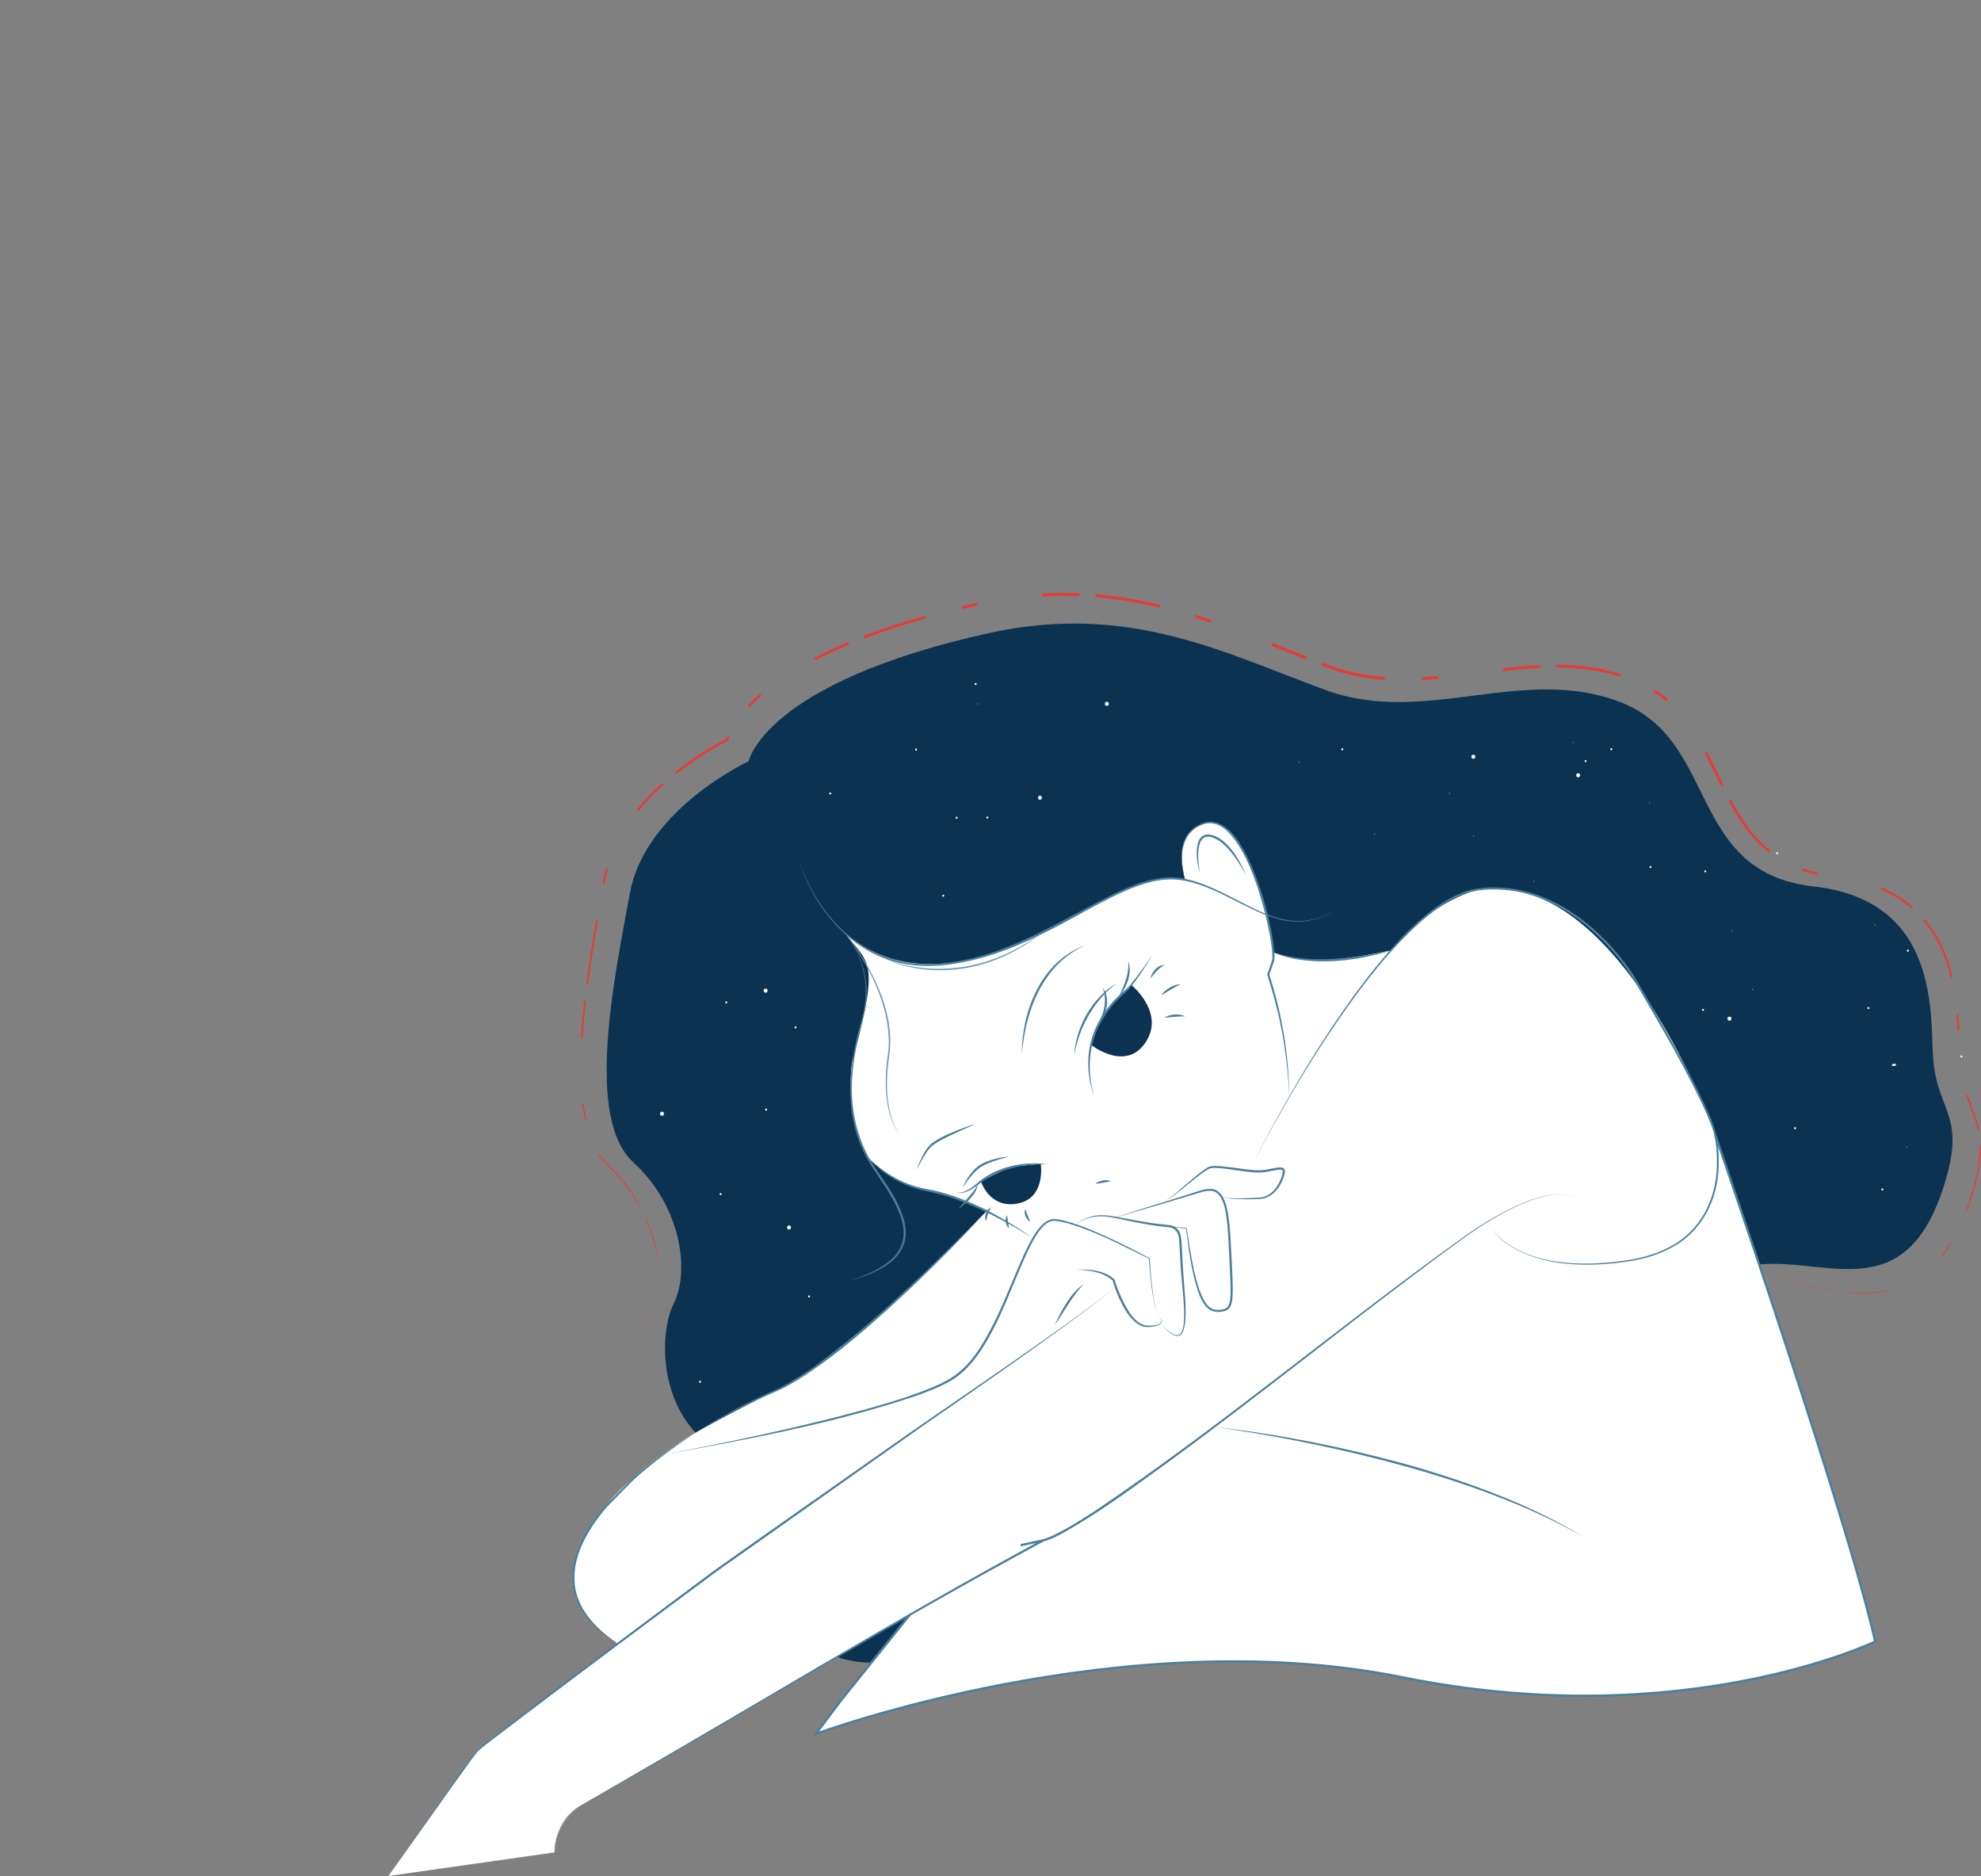 <?xml version="1.0" encoding="UTF-8"?>
<svg id="Layer_1" data-name="Layer 1" xmlns="http://www.w3.org/2000/svg" viewBox="0 0 2604.98 2466.39">
  <rect x="0" y="0" width="2604.98" height="2466.39" fill="#808080" stroke="none"/>
  <defs>
    <style>
      .cls-1 {
        fill: #e53d38;
      }

      .cls-2 {
        fill: #4b7f9b;
      }

      .cls-3, .cls-4 {
        fill: #fff;
      }

      .cls-4 {
        stroke: #4b7f9b;
        stroke-miterlimit: 10;
        stroke-width: 3px;
      }

      .cls-5 {
        fill: none;
      }

      .cls-6 {
        fill: #709db7;
      }

      .cls-7 {
        fill: #0b3251;
      }
    </style>
  </defs>
  <path class="cls-7" d="M914.63,1883.52c-50.14-54.29-45.05-137.49-28.75-169.63,21.33-42.05,10.5-127.76-53.18-185.87-63.68-58.11-24.87-242.37-4.46-353.45,20.39-111.08,156.16-173.65,156.16-173.65,0,0,20.44-103.08,315.42-168.44,187.5-41.56,315.11,28.54,445.28,75.4,130.19,46.88,259.06-34.97,387.29,15.92,128.23,50.87,86.34,223.19,252.64,241.67,166.3,18.48,152.87,169.11,157.03,225.95,5.4,73.44,47.01,73.58,10.79,177.56-54.73,157.14-165.08,75.72-256.99,96.12-91.92,20.41-21.93,117.06-141.32,195.68-119.38,78.64-332.67,66.25-408.49,94.93-75.81,28.68-62.79,90.74-173.7,113.98-110.93,23.24-125.95,6.07-204.53,13.15-78.28,7.08-149.11,133.95-266.65,95.86l-186.57-295.17Z"/>
  <path class="cls-3" d="M2255.61,1492.38s-123.72-349.71-310.97-323.15c0,0-63.26,14.57-115.49,80.28-48.45,9.91-105.56,20.78-154.64,2.53-3.57-27.34-33.89-196.15-96.73-167.47-22.87,11.87-28.77,33.33-19.51,72.04-18.24-1.34-40.31-5.21-96.36,21.59-56.04,26.8-230.5,153.73-351.34,47.81,30.94,41.53,46.51,33.44,12.99,158.86-11.4,27.99-3.53,124.66,27.31,146.02,9.5,8.04,40.2,31.34,78.85,35.96,14.92,3.69,68.56,24.37,68.56,24.37,0,0-182.5,190.09-261.7,228.78-79.2,38.69-121.95,63.51-121.95,63.51,0,0-278.38,159.02-101.9,277.72-104.18,79.07-184.92,140.42-184.92,140.42l-117.09,164.73,218.4-31s-1.5-40.52,36.69-62.77c38.18-22.25,430.6-249.67,430.6-249.67l350.77-5.73s781.62,59.41,873.28-65.37c-35.71-145.38-164.85-559.48-164.85-559.48Z"/>
  <path class="cls-6" d="M1160.69,1259.15c44.27,18.85,95.47,18.74,140.78,3.52,2.08-.75,7.73-2.83,9.88-3.62,2.13-.9,7.64-3.22,9.71-4.07,2.05-.96,7.42-3.5,9.53-4.49,7.32-3.71,14.45-7.77,21.45-12.05,2.01-1.29,6.82-4.44,8.86-5.75,3.47-2.32,8.04-5.75,11.51-8.14-3.71,2.88-7.39,5.82-11.18,8.6-2.01,1.42-6.76,4.72-8.68,6.07-9.73,6.45-20.23,12.27-30.78,17.32-2.04.91-7.62,3.31-9.74,4.22-2.18.82-7.83,2.94-9.94,3.72-45.43,15.73-97.66,15.56-141.41-5.33h0Z"/>
  <path class="cls-6" d="M1111.81,1227.73c33.39,41.53,63.47,98.7,58.33,153.41-.11,1.1-.37,3.31-.54,4.41-3.66,24.51-5.11,49.82.22,74.2,2.56,11.33,6.33,22.84,13.54,32.12-7.6-9.05-11.66-20.56-14.55-31.88-5.81-24.46-4.8-49.99-1.15-74.7.6-4.3.92-8.73,1.05-13.06.73-51.87-26.53-103.78-56.9-144.49h0Z"/>
  <g>
    <path class="cls-1" d="M2328.88,1676.95c13.87,3.27,27.58,7.15,41.39,10.64,13.8,3.51,27.7,6.71,41.76,8.96l-.08.46c-14.07-2.34-27.96-5.61-41.74-9.2-13.79-3.57-27.49-7.52-41.34-10.87Z"/>
    <path class="cls-1" d="M2433.22,1699.1c16.3,1.27,32.82.79,48.8-2.7l.17.78c-16.09,3.44-32.69,3.87-49.02,2.51l.05-.58Z"/>
    <path class="cls-1" d="M2552.59,1651.85c4.45-5.53,8.51-11.37,12.23-17.42l1.05.65c-3.77,6.07-7.89,11.93-12.39,17.49l-.89-.72Z"/>
    <path class="cls-1" d="M2585.74,1590.2c4.76-13.39,9-27,12.23-40.84,1.62-6.92,2.95-13.9,3.87-20.93.95-7.03,1.43-14.11,1.34-21.18l1.79-.02c.06,7.18-.46,14.34-1.45,21.43-.96,7.09-2.34,14.12-3.99,21.07-3.31,13.91-7.61,27.53-12.45,40.96l-1.35-.49Z"/>
    <path class="cls-1" d="M2600.89,1486.21c-1.64-7.96-4.2-15.71-7.04-23.37-2.84-7.66-5.87-15.3-8.46-23.11l1.95-.64c2.54,7.75,5.55,15.36,8.37,23.07,2.82,7.71,5.39,15.57,7.02,23.68l-1.84.38Z"/>
    <path class="cls-1" d="M2574.33,1355.05c-.37-7.1-.83-14.2-1.45-21.28l2.32-.2c.61,7.12,1.05,14.24,1.4,21.37l-2.27.11Z"/>
    <path class="cls-1" d="M2565.35,1285.42c-3.31-13.78-7.77-27.3-13.76-40.12-5.98-12.81-13.53-24.91-22.7-35.65l2.03-1.73c9.31,10.97,16.95,23.28,22.99,36.3,6.05,13.02,10.52,26.71,13.83,40.63l-2.38.57Z"/>
    <path class="cls-1" d="M2514,1194.63c-12.25-10.66-26.34-19.12-41.31-25.43l1.11-2.62c15.2,6.44,29.53,15.1,41.99,26l-1.79,2.05Z"/>
    <path class="cls-1" d="M2389.84,1150.34c-7-1.58-13.93-3.55-20.7-5.96l1.05-2.94c6.64,2.38,13.44,4.33,20.33,5.91l-.68,2.99Z"/>
    <path class="cls-1" d="M2325.79,1120.58c-11.3-8.95-21.21-19.56-29.82-31.05-8.63-11.5-15.99-23.84-22.75-36.43l3-1.61c6.7,12.51,13.98,24.7,22.44,36.03,8.44,11.33,18.12,21.74,29.15,30.52l-2.02,2.54Z"/>
    <path class="cls-1" d="M2263.44,1034.03c-7.29-14.7-14.24-29.53-21.84-43.98l3.07-1.61c7.64,14.55,14.59,29.41,21.85,44.08l-3.07,1.52Z"/>
    <path class="cls-1" d="M2191.45,922.26c-5.32-4.61-10.97-8.85-16.88-12.67l1.93-2.99c6.05,3.91,11.82,8.26,17.27,12.98l-2.32,2.67Z"/>
    <path class="cls-1" d="M2130.36,889.59c-13.49-4.24-27.36-7.25-41.38-9.17-14.03-1.92-28.2-2.75-42.38-2.78v-3.67c14.32.04,28.66.89,42.87,2.85,14.21,1.95,28.28,5.02,41.97,9.33l-1.08,3.43Z"/>
    <path class="cls-1" d="M2025.33,878.14c-16.31.77-32.58,2.36-48.83,4.25l-.43-3.7c16.3-1.88,32.66-3.46,49.09-4.23l.17,3.68Z"/>
    <path class="cls-1" d="M1891.56,892.44c-7.11.64-14.24,1.17-21.38,1.56l-.2-3.81c7.09-.38,14.17-.9,21.25-1.53l.34,3.79Z"/>
    <path class="cls-1" d="M1820.82,893.82c-14.29-1.03-28.55-2.99-42.55-6.17-7-1.59-13.94-3.46-20.78-5.64-3.43-1.08-6.82-2.25-10.19-3.48l-10.03-3.75,1.39-3.68,9.99,3.74c3.32,1.21,6.66,2.37,10.03,3.43,6.73,2.14,13.56,4,20.45,5.57,13.79,3.14,27.84,5.09,41.96,6.12l-.27,3.85Z"/>
    <polygon class="cls-1" points="1717.31 867.1 1671.62 848.92 1673.1 845.21 1718.75 863.42 1717.31 867.1"/>
    <polygon class="cls-1" points="1591.76 818.76 1571.5 812.09 1572.68 808.35 1593.03 815.04 1591.76 818.76"/>
    <path class="cls-1" d="M1524.31,798.85c-27.6-6.69-55.68-11.47-83.97-13.82l.31-3.79c28.51,2.35,56.79,7.13,84.57,13.84l-.91,3.77Z"/>
    <path class="cls-1" d="M1419.09,783.72c-16.31-.66-32.65-.52-48.95.41l-.22-3.74c16.42-.96,32.88-1.11,49.32-.46l-.15,3.78Z"/>
    <polygon class="cls-1" points="1285.86 795.9 1265.07 800.68 1264.22 797.13 1285.08 792.32 1285.86 795.9"/>
    <path class="cls-1" d="M1217.55,812.96c-27.39,7.69-54.5,16.4-81.06,26.54l-1.26-3.3c26.67-10.22,53.88-18.97,81.34-26.71l.98,3.47Z"/>
    <path class="cls-1" d="M1116.69,847.4c-15.08,6.29-29.94,13.11-44.45,20.61l-1.6-3.09c14.6-7.57,29.54-14.44,44.69-20.77l1.35,3.25Z"/>
    <path class="cls-1" d="M1001.36,914.7c-5.34,4.64-10.49,9.5-15.35,14.62l-2.46-2.33c4.95-5.21,10.16-10.15,15.57-14.86l2.23,2.57Z"/>
    <path class="cls-1" d="M959.11,969.25c-.22.62-.43,1.25-.62,1.87l-.27.93c-.08.3-.17.64-.21.88l-.17.82-.74.36c-6.02,2.91-11.98,6.16-17.82,9.52-5.85,3.38-11.63,6.87-17.3,10.55-5.67,3.68-11.28,7.44-16.75,11.4-5.51,3.91-10.86,8.03-16.17,12.21l-1.91-2.39c5.34-4.22,10.73-8.39,16.27-12.35,5.51-4.01,11.15-7.81,16.85-11.53,5.7-3.72,11.52-7.26,17.41-10.68,5.91-3.41,11.85-6.68,18.04-9.69l-.91,1.17c.09-.44.17-.75.27-1.11l.29-1.03c.21-.68.43-1.35.66-2.02l3.09,1.09Z"/>
    <path class="cls-1" d="M872.8,1031.54c-12.13,10.91-23.5,22.67-33.72,35.37l-2.25-1.8c10.3-12.86,21.75-24.76,33.95-35.8l2.01,2.23Z"/>
    <path class="cls-1" d="M799.52,1141.38c-.94,3.41-1.78,6.84-2.51,10.3-.74,3.45-1.32,6.95-1.95,10.46l-2.57-.45c.62-3.5,1.2-7.03,1.94-10.55.73-3.51,1.58-7,2.53-10.46l2.56.71Z"/>
    <path class="cls-1" d="M786.41,1210.51c-4.92,28.02-9.54,56.1-13.31,84.29l-2.24-.3c3.7-28.25,8.25-56.37,13.1-84.42l2.44.43Z"/>
    <path class="cls-1" d="M770.46,1315.99c-1.88,16.26-3.43,32.56-4.44,48.89l-2.07-.13c.97-16.38,2.48-32.72,4.32-49.01l2.19.25Z"/>
    <path class="cls-1" d="M767.36,1450.06c.87,7.05,1.99,14.06,3.46,21.01l-1.64.35c-1.51-6.99-2.67-14.05-3.57-21.14l1.75-.22Z"/>
    <path class="cls-1" d="M788,1516.56c3.76,5.99,8.22,11.53,13.4,16.34,5.19,4.92,10.16,10.06,14.82,15.48,9.35,10.81,17.58,22.58,24.56,35.04l-.97.54c-7-12.36-15.23-24.04-24.57-34.74-4.66-5.36-9.62-10.45-14.79-15.32-5.28-4.87-9.85-10.5-13.69-16.56l1.24-.79Z"/>
    <path class="cls-1" d="M850.28,1602.61c6.52,15.07,11.32,30.9,14.1,47.08l-.8.14c-2.84-16.1-7.68-31.84-14.23-46.81l.94-.41Z"/>
    <path class="cls-1" d="M855.58,1733.48c-3.04,6.43-5.61,13.09-7.46,19.96l-.33-.09c1.84-6.9,4.39-13.59,7.43-20.04l.36.17Z"/>
    <path class="cls-1" d="M847.85,1801.97c2.97,11.59,7.81,22.64,13.76,33.01,5.95,10.38,12.99,20.1,20.57,29.35-7.6-9.23-14.67-18.93-20.66-29.3-5.98-10.36-10.85-21.41-13.86-33.01l.2-.05Z"/>
  </g>
  <path class="cls-3" d="M2017.4,1159.42c.69,0,.69-1.07,0-1.07s-.69,1.07,0,1.07h0Z"/>
  <path class="cls-3" d="M1906.32,1043.75c.69,0,.69-1.07,0-1.07s-.69,1.07,0,1.07h0Z"/>
  <path class="cls-3" d="M1285.71,925.85c.69,0,.69-1.07,0-1.07s-.69,1.07,0,1.07h0Z"/>
  <path class="cls-3" d="M2069.13,976.67c.69,0,.69-1.07,0-1.07s-.69,1.07,0,1.07h0Z"/>
  <path class="cls-3" d="M1807.49,1097.52c.69,0,.69-1.07,0-1.07s-.69,1.07,0,1.07h0Z"/>
  <path class="cls-3" d="M1937.42,997.51c3.44,0,3.44-5.34,0-5.34s-3.44,5.34,0,5.34h0Z"/>
  <path class="cls-3" d="M2075.25,1021.91c3.44,0,3.44-5.34,0-5.34s-3.44,5.34,0,5.34h0Z"/>
  <path class="cls-3" d="M2274.19,1341.92c3.44,0,3.44-5.34,0-5.34s-3.44,5.34,0,5.34h0Z"/>
  <path class="cls-3" d="M2170.32,1141.23c1.72,0,1.72-2.67,0-2.67s-1.72,2.67,0,2.67h0Z"/>
  <path class="cls-3" d="M2336.85,1122.98c1.72,0,1.72-2.67,0-2.67s-1.72,2.67,0,2.67h0Z"/>
  <path class="cls-3" d="M2304.7,1301.27c.69,0,.69-1.07,0-1.07s-.69,1.07,0,1.07h0Z"/>
  <path class="cls-3" d="M2507.21,1508.56c.69,0,.69-1.07,0-1.07s-.69,1.07,0,1.07h0Z"/>
  <path class="cls-3" d="M2465.73,1216.41c.69,0,.69-1.07,0-1.07s-.69,1.07,0,1.07h0Z"/>
  <path class="cls-3" d="M2277.56,1224.16c.69,0,.69-1.07,0-1.07s-.69,1.07,0,1.07h0Z"/>
  <path class="cls-3" d="M2169.13,1056.03c.69,0,.69-1.07,0-1.07s-.69,1.07,0,1.07h0Z"/>
  <path class="cls-3" d="M2489.56,1401.55c.88-.13,1.76-.25,2.65-.38.31-.04.65-.36.8-.61.17-.29.24-.71.13-1.03s-.3-.64-.61-.8l-.32-.13c-.24-.06-.47-.06-.71,0-.88.13-1.76.25-2.65.38-.31.04-.65.36-.8.61-.17.29-.24.71-.13,1.03s.3.64.61.8l.32.13c.24.06.47.06.71,0h0Z"/>
  <path class="cls-3" d="M1455.46,927.98c3.44,0,3.44-5.34,0-5.34s-3.44,5.34,0,5.34h0Z"/>
  <path class="cls-3" d="M1204.65,986.85c1.72,0,1.72-2.67,0-2.67s-1.72,2.67,0,2.67h0Z"/>
  <path class="cls-3" d="M1282.96,900.67c1.72,0,1.72-2.67,0-2.67s-1.72,2.67,0,2.67h0Z"/>
  <path class="cls-5" d="M1556.85,1146.61s-45.27-63.92-3.71-62.63"/>
  <path class="cls-3" d="M1937.83,1099.67c.69,0,.69-1.07,0-1.07s-.69,1.07,0,1.07h0Z"/>
  <path class="cls-3" d="M1708.17,1002.73c.69,0,.69-1.07,0-1.07s-.69,1.07,0,1.07h0Z"/>
  <path class="cls-3" d="M1765.12,986.45c1.72,0,1.72-2.67,0-2.67s-1.72,2.67,0,2.67h0Z"/>
  <path class="cls-3" d="M1257.93,1076.45c1.72,0,1.72-2.67,0-2.67s-1.72,2.67,0,2.67h0Z"/>
  <path class="cls-3" d="M1240.34,1178.84c1.72,0,1.72-2.67,0-2.67s-1.72,2.67,0,2.67h0Z"/>
  <path class="cls-3" d="M947.64,1571.2c1.72,0,1.72-2.67,0-2.67s-1.72,2.67,0,2.67h0Z"/>
  <path class="cls-3" d="M1007.44,1460.15c1.72,0,1.72-2.67,0-2.67s-1.72,2.67,0,2.67h0Z"/>
  <path class="cls-3" d="M1063.91,1705.82c1.72,0,1.72-2.67,0-2.67s-1.72,2.67,0,2.67h0Z"/>
  <path class="cls-3" d="M920.59,1817.93c1.72,0,1.72-2.67,0-2.67s-1.72,2.67,0,2.67h0Z"/>
  <path class="cls-3" d="M955.04,1319.16c1.72,0,1.72-2.67,0-2.67s-1.72,2.67,0,2.67h0Z"/>
  <path class="cls-3" d="M1046.08,1352.11c1.72,0,1.72-2.67,0-2.67s-1.72,2.67,0,2.67h0Z"/>
  <path class="cls-3" d="M1298.36,1076.11c1.72,0,1.72-2.67,0-2.67s-1.72,2.67,0,2.67h0Z"/>
  <path class="cls-3" d="M1091.73,1044.53c1.72,0,1.72-2.67,0-2.67s-1.72,2.67,0,2.67h0Z"/>
  <path class="cls-3" d="M1367.53,1051.43c3.44,0,3.44-5.34,0-5.34s-3.44,5.34,0,5.34h0Z"/>
  <path class="cls-3" d="M1006.82,1305.05c3.44,0,3.44-5.34,0-5.34s-3.44,5.34,0,5.34h0Z"/>
  <path class="cls-3" d="M1037.53,1616.44c3.44,0,3.44-5.34,0-5.34s-3.44,5.34,0,5.34h0Z"/>
  <path class="cls-3" d="M870.57,1466.92c3.44,0,3.44-5.34,0-5.34s-3.44,5.34,0,5.34h0Z"/>
  <path class="cls-7" d="M1434.86,1373.79s47.24,37.37,72.97-5.64c22.75-38.03-19.53-72.68-19.53-72.68,0,0-20.64,13.95-35.09,36.71-14.27,22.47-18.34,41.61-18.34,41.61Z"/>
  <path class="cls-7" d="M1289.86,1553.14s11.35,36.41,48.54,29.11c37.2-7.3,30.22-52.04,30.22-52.04,0,0-33.41,2.63-40.61,4.79-7.2,2.16-38.15,18.14-38.15,18.14Z"/>
  <path class="cls-3" d="M2242.38,1146.91c1.72,0,1.72-2.67,0-2.67s-1.72,2.67,0,2.67h0Z"/>
  <path class="cls-3" d="M2360.49,1484.59c1.72,0,1.72-2.67,0-2.67s-1.72,2.67,0,2.67h0Z"/>
  <path class="cls-3" d="M2579.28,1390.24c1.72,0,1.72-2.67,0-2.67s-1.72,2.67,0,2.67h0Z"/>
  <path class="cls-3" d="M2456.9,1326.65c1.72,0,1.72-2.67,0-2.67s-1.72,2.67,0,2.67h0Z"/>
  <path class="cls-3" d="M2475.27,1565.07c1.72,0,1.72-2.67,0-2.67s-1.72,2.67,0,2.67h0Z"/>
  <path class="cls-3" d="M2508.88,1251.18c1.72,0,1.72-2.67,0-2.67s-1.72,2.67,0,2.67h0Z"/>
  <path class="cls-3" d="M2118.83,986.34c1.72,0,1.72-2.67,0-2.67s-1.72,2.67,0,2.67h0Z"/>
  <path class="cls-3" d="M2085.06,1001.93c1.72,0,1.72-2.67,0-2.67s-1.72,2.67,0,2.67h0Z"/>
  <path class="cls-3" d="M2239.45,1329.05c1.72,0,1.72-2.67,0-2.67s-1.72,2.67,0,2.67h0Z"/>
  <g>
    <path class="cls-4" d="M2255.61,1492.38s173.06,500.85,210.24,665.73c0,0-251.56,121.78-621.33,47.11s-771.7,74.37-771.7,74.37l33.04-44,90.57-112.64"/>
    <g>
      <path class="cls-2" d="M1577.67,1147.56c-5.19-17.54-10.42-60.53,20.55-48.25,18.8,8.37,32.76,32.87,40.16,51.33-5.1-9.65-10.83-18.98-17.45-27.64-4.97-6.38-10.39-12.44-17-17.09-33.12-21.55-29.5,20.98-26.26,41.65h0Z"/>
      <path class="cls-2" d="M1465.6,1691.99c-4.12,4.96-9.47,8.77-14.4,12.89-5.04,4.02-10.16,7.96-15.3,11.86-72.29,54.16-146.71,105.39-220.93,156.84,0,0-252.93,178.56-252.93,178.56l-15.83,11.14c-2.66,1.83-5.23,3.76-7.82,5.68-94.84,70.42-192.7,143.13-286.51,214.64-7.85,6.2-16.07,12.07-23.51,18.73-9.82,12.24-18.73,25.19-27.98,37.86-30.14,41.88-59.94,84.02-89.68,126.2,29.34-42.45,58.73-84.87,88.48-127.05,9.36-12.92,18.25-26.26,28.34-38.64,7.47-6.55,15.41-12.45,23.19-18.6,93.31-72.13,191.22-144.92,285.92-215.52,53.69-38.38,160.25-112.76,213.61-150.48,94.75-67.1,191.84-130.9,285.42-199.66,5.17-3.85,10.32-7.74,15.4-11.71,4.97-4.08,10.34-7.82,14.51-12.74h0Z"/>
      <path class="cls-2" d="M914.7,1883.63c-27.96,18.41-55.11,38.18-80.04,60.55-2.31,1.92-7.98,7.81-10.19,10.07.05,0-27.06,27.58-26.74,27.27-35.04,40.98-61.5,95.22-24.47,143.97,10.68,14.33,24.71,25.79,39.47,35.75-9.47-5.78-18.69-12.52-26.98-19.96-4.81-4.47-9.79-9.63-13.78-14.8-38.72-48.74-12.41-105.5,23.62-146.79.04-.12,27.02-27.19,27.08-27.3,0,0,6.75-6.81,6.75-6.81,2.26-2.18,4.87-4.31,7.24-6.36,24.37-20.71,50.64-39.13,78.03-55.6h0Z"/>
      <path class="cls-2" d="M1292.49,1597.37c-40.58,43.84-83.04,85.97-127.38,126.01-37.07,33.22-75.31,65.63-117.75,91.87-3.7,2.1-9.27,5.5-13.05,7.39,0,0-6.66,3.45-6.66,3.45l-6.84,3.11c-18.29,7.84-36.36,16.11-54.01,25.3-17.72,9.04-35.05,18.83-52.1,29.12,16.69-10.87,33.9-20.92,51.41-30.42,17.53-9.47,35.57-18.01,53.76-26.11,0,0,6.7-3.17,6.7-3.17,3.84-2.08,9.34-4.91,13.02-7.15,10.61-6.12,21.26-13.14,31.21-20.22,80.4-58.6,151.63-128.81,221.68-199.2h0Z"/>
      <path class="cls-2" d="M1357.96,1627.65c-25.82-16.14-52.73-31.07-80.76-43.02-18.7-7.82-37.89-14.75-57.88-18.33-20.18-3.85-39.62-12.04-56.1-24.34-8.19-6.16-15.69-13.24-22.07-21.2,20.56,22.69,48.76,37.42,78.69,42.75,10.11,1.67,20.08,4.39,29.81,7.53,38.82,12.93,74.99,33.07,108.31,56.61h0Z"/>
      <path class="cls-2" d="M1386.94,1741.69c2.72-4.73,4.82-10.04,7.41-14.83,7.71-14.65,17.11-29.24,30.87-38.89-7.52,8.09-14.04,16.88-20.01,26.11-3.03,4.57-5.9,9.25-8.83,13.93-3,4.63-5.67,9.61-9.44,13.68h0Z"/>
      <path class="cls-2" d="M1829.14,1249.52c-42.09,13.29-92.82,19.84-136.07,9.05-6.34-1.77-12.59-3.82-18.57-6.52,6.22,2.06,12.51,3.82,18.9,5.09,25.59,5.07,51.93,4.64,77.79,2.03,19.48-2.01,38.84-5.25,57.94-9.65h0Z"/>
      <path class="cls-2" d="M1558.27,1156.62c-5.78-18.93-8.14-42.19,3.27-59.52,4.88-7.21,12.36-12.39,20.53-15.21,19.69-7.1,36.87,10.01,46.86,25.06,11.42,17.06,19.39,36.16,26.22,55.41,8.91,25.77,15.76,52.25,19.53,79.28.66,5.1,1.22,10.23,1.27,15.39.01,2.6-.09,5.45-1.11,7.97-1.52,4.38-4.3,12.39-5.84,16.84,0,0,0-.84,0-.84,9.01,27.64,15.65,56.03,20.19,84.73.96,6.34,2.02,13.95,2.75,20.32,2.06,18.65,3.3,37.46,3.39,56.22-.78-20.43-2.51-40.88-5.49-61.11-4.72-33.73-12.79-66.98-23.37-99.33,0,0-.14-.42-.14-.42l.14-.42s3.29-9.64,3.29-9.64c.77-2.25,2.12-6.21,2.87-8.42.53-1.86.52-3.85.53-5.88-.73-18.55-4.95-36.79-9.25-54.82-9.01-35.04-23.94-83.63-49.86-109.34-7.12-6.81-16.59-11.97-26.61-10.39-9.72,1.7-18.97,7.35-24.68,15.46-11.59,16.8-9.58,39.82-4.51,58.66h0Z"/>
      <path class="cls-2" d="M1955.36,1605.85c3.14,6.58,7.82,12.32,12.89,17.52,26.15,26,64.09,35.38,99.91,37.46,21.79,1.2,43.67-.16,65.28-3.06,21.54-2.78,42.99-8.17,62.21-18.47,40.46-20.84,61.17-62.54,62.02-107.04.39-14.41-.71-29.04-4.09-43.05-1.83-6.92-4.55-13.69-7.33-20.38-26.64-59.88-60.43-116.31-93.28-172.93-14.32-25.19-33.09-47.91-54.17-67.72-31.56-29.55-71-52.53-114.45-57.68-21.4-2.3-43.83-1.95-63.84,6.73-20.03,8.53-37.66,21.76-53.94,36.11-32.57,29.12-60.19,63.3-86.06,98.4-51.31,70.78-95.98,146.3-136.04,223.96,39.55-77.97,83.52-153.97,134.63-224.99,25.79-35.3,53.38-69.72,85.95-99.08,16.37-14.54,34.19-28.06,54.47-36.74,20.36-8.88,43.38-9.32,65.14-7,44.04,5.16,84.05,28.35,116.05,58.24,16.07,14.99,30.55,31.65,43.12,49.67,2.09,3.01,4.12,6.05,6.06,9.21,9.29,15.58,18.69,31.45,27.66,47.18,25.12,44.41,50.65,88.81,71.09,135.64,2.79,6.76,5.52,13.57,7.41,20.75,3.45,14.34,4.48,29.08,4.04,43.77-1.06,45.28-22.26,87.58-63.52,108.68-19.46,10.33-41.16,15.74-62.91,18.44-21.72,2.81-43.7,4.06-65.58,2.61-41.01-2.46-92.38-17.3-112.73-56.23h0Z"/>
      <path class="cls-2" d="M872.11,1912.53c88.15-16.89,176.1-35.27,262.75-58.73,27.47-7.64,54.89-15.68,81.5-25.95,9.35-3.68,18.87-7.69,27.75-12.45,31.09-16.11,48.88-48.34,64.12-78.54,14.39-29.3,25.62-60,39.29-89.68,3.48-7.41,7.12-14.77,11.4-21.82,4.36-7.05,9.17-14.05,16.1-18.9,3.47-2.42,7.8-4.03,12.2-3.73,4.21.33,8.23,1.16,12.25,2.1,23.81,6.22,46.25,16.59,68.43,27,14.83,7.1,29.46,14.61,43.88,22.5.82,13.13,1.89,26.27,3.44,39.33,1.03,8.08,2.02,16.23,4.03,24.13,1.18,4.74,3.58,9.13,5.11,13.76-1.4-3.84-3.19-7.53-4.65-11.34-.4-1.37-1.02-3.36-1.32-4.73-4.43-19.96-5.98-40.44-7.69-60.78-26.87-13.18-58.51-29.7-88.49-40.51-11.39-4.04-23.07-8.1-35.12-9.18-8.02-.39-14.46,5.75-19.19,11.7-7.46,9.59-12.84,20.59-18.01,31.57-20.42,44.44-35.37,91.98-63.67,132.41-10.68,15.11-24.03,28.88-40.74,37.25-12.66,6.71-26.17,11.91-39.61,16.8-108.43,36.45-221.43,57.41-333.76,77.79h0Z"/>
      <path class="cls-2" d="M1415.82,1669.27c16.7-1.04,36.3,1.03,49.37,12.48,0,0,.25.22.25.22l.12.38c2.65,8.4,5.82,16.73,9.51,24.75,6.44,13.47,17.62,35.35,34.5,35.76,4.64-.17,16.29.2,17.36-5.52.18-2.17-1.15-4.24-2.57-5.81.83.75,1.57,1.6,2.16,2.57,2.38,3.61.11,6.9-3.57,8.24-4.29,1.75-8.87,2.08-13.35,2.34-4.69.24-9.36-1.38-13.23-3.88-11.42-7.77-18.22-20.31-24.03-32.45-3.7-8.21-6.88-16.59-9.36-25.27l.37.61c-12.29-11.22-31.43-13.97-47.55-14.43h0Z"/>
      <path class="cls-2" d="M1414.2,1610.29c9.92-8.26,22.78-13.1,35.77-12.66,12.93.46,25.49,3.63,38.15,5.88,12.6,2.32,25.22,4.53,37.93,5.9,3.49.42,11.15.98,14.51,1.78,4.73,1.12,8.64,4.85,10.74,9.14,1.51,3.56,1.98,7.41,2.33,11.04.51,6.47.7,12.88,1.01,19.28.61,12.81,1.41,25.59,2.5,38.37.91,13.38,6.06,58.96-5.28,66.33-8.23,4.66-19.02-8.15-23.92-13.64,4.88,4.94,15.98,17.08,23.3,12.69,8.35-6.41,5.58-35.71,5.03-46.01-1.02-12.77-2.49-25.56-3.38-38.36-1.02-12.76-1.31-25.69-2.24-38.41-.49-4.59-.86-9.21-3.74-12.82-1.86-2.2-4.15-4.15-7.04-4.79-4.59-.96-9.44-1.15-14.14-1.79-6.4-.76-12.77-1.73-19.11-2.82-6.35-1.07-12.66-2.32-18.95-3.64-27.2-5.41-48.77-13.8-73.47,4.53h0Z"/>
      <path class="cls-2" d="M1462,1601.93c29.65-9.52,61.86-19.53,91.69-28.79,3.87-1.18,9.27-2.83,13.04-4.13,8.76-2.74,17.73-6.82,27.16-5.82,10.25,1.12,15.55,11.52,18.09,20.34,5.1,17.83,5.61,36.39,6.67,54.7.95,18.31,2.12,36.56,2.37,54.91-.03,6.94.12,14.02-1.68,20.85-1.26,5.19-4.94,8.94-10.25,9.97-6.99,1.71-15.04,1.25-20.63-3.73-7.12-6.28-10.64-15.5-13.66-24.22-8.32-26.27-11.76-53.8-15.13-81.03,0,0,.41.41.41.41,0,0-17.81-2.34-17.81-2.34,0,0-17.8-2.4-17.8-2.4,8.92.94,26.8,2.81,35.72,3.8,0,0,.36.04.36.04,0,0,.05.37.05.37,1.28,9.06,2.66,18.1,4.16,27.12,3.05,17.97,6.34,36.01,12.23,53.28,3.42,9.36,8.52,22.64,18.67,26.09,4.09,1.37,8.66.93,12.83,0,4.38-.89,7.22-3.78,8.24-8.12,1.66-6.49,1.48-13.36,1.48-20.08-.13-9.11-.6-18.24-1.06-27.37-1-16.09-1.61-38.95-3.09-54.74-1.63-13.47-3.79-43.22-20.5-45.34-4.25-.6-8.73.27-13.07,1.37-39.39,12.03-78.91,23.53-118.47,34.87h0Z"/>
      <path class="cls-2" d="M1531.77,1578.24c2.79-.68,5.11-2.51,7.43-4.12,2.31-1.67,4.54-3.45,6.75-5.26,8.81-7.29,17.26-14.99,26.1-22.26,4.44-3.62,8.88-7.25,13.82-10.38,1.9-1.15,3.93-2.34,6.17-2.86,0,0,2.27-.33,2.27-.33,8.72-.52,17.32.9,25.9,1.89,5.67.73,11.33,1.54,16.98,2.23,8.42.93,16.84,2.14,25.23.99,18.58-2.49,35.5-11.28,22.67,16.49-4.9,10.52-14.27,20.05-26.28,21.43-5.76.54-11.48.6-17.24.62-11.45-.1-22.88-.6-34.28-1.59,11.43.32,22.86.51,34.26.12,5.68-.17,11.45-.39,17-1.03,5.48-.82,10.58-3.41,14.62-7.17,6.08-5.66,10.15-13.39,12.51-21.33.51-2.01,1.74-5.39.81-7.09-.34-.55-1.48-.85-2.75-.88-4.12,0-8.25,1.11-12.37,1.86-3.52.68-7.09,1.38-10.68,1.78-7.95.73-16.02-.39-23.85-1.3-14.04-1.53-28.19-4.82-42.3-4.53-2.74.11-5.12,1.26-7.47,2.67-4.8,2.88-9.33,6.39-13.82,9.88-8.96,7.08-17.68,14.5-26.79,21.41-4.6,3.23-9.13,7.34-14.66,8.76h0Z"/>
      <path class="cls-2" d="M1440.39,1556.09c4.78-3.53,14.92-6.52,20.17-2.86-6.86.58-13.19,3.15-20.17,2.86h0Z"/>
      <path class="cls-2" d="M1439.1,1440.66c-6.86-16.51-9.13-34.86-7.69-52.63,2.6-34.16,21.61-64.65,47.81-86,4.99-4.31,9.03-9.58,13.15-14.74,8.22-10.5,15.93-21.38,23.61-32.29-9.34,15.19-18.85,30.35-30.35,44.03-2.42,3.01-6.79,6.69-9.71,9.3-1.62,1.5-3.15,3.09-4.74,4.63-21.13,20.88-35.55,48.75-37.77,78.59-1.31,16.52.35,33.36,5.68,49.12h0Z"/>
      <path class="cls-2" d="M1468.41,1292.54c-22.3,17.24-38.98,41.16-48.56,67.57-3.15,8.83-5.56,17.93-7.4,27.22,2.54-37.73,23.27-75.11,55.96-94.78h0Z"/>
      <path class="cls-2" d="M1471.05,1311.11c5.95-13.13,12.21-26.6,12.77-41.2.06-2.07-.06-4.14-.27-6.25.85,1.95,1.38,4.04,1.74,6.16,1.89,14.59-4.98,30.3-14.24,41.3h0Z"/>
      <path class="cls-2" d="M1446.19,1341.37c6.91-13.72,9.24-28.4,3.62-43.02,9.81,12.54,7.11,31.89-3.62,43.02h0Z"/>
      <path class="cls-2" d="M1512.95,1286.21c1.63-8.63,9.08-17.66,18.44-17.44-2.01,1.11-3.79,2.16-5.45,3.44-4.86,3.76-9.05,9.27-12.99,13.99h0Z"/>
      <path class="cls-2" d="M1526.6,1308.73c5.71-7.64,15.89-14.68,25.69-14.68-8.9,4.18-17.03,10.06-25.69,14.68h0Z"/>
      <path class="cls-2" d="M1530.75,1337.96c7.84-4.52,19.43-6.22,27.55-1.59-9.2-.47-18.39,1.1-27.55,1.59h0Z"/>
      <path class="cls-2" d="M1343.81,1386.72c-.21-36.53,9.54-74.16,31.07-104.05,12.89-17.93,31.14-32.17,51.75-39.91-1.72.87-5.67,2.93-7.32,3.74,0,0-2.36,1.39-2.36,1.39l-4.7,2.78c-1.66,1.15-5.16,3.53-6.74,4.64-40.85,30.13-58.07,82.48-61.7,131.42h0Z"/>
      <path class="cls-2" d="M1377.87,1530.76c-26.78-.78-54.27,3.91-77.72,17.24-9.64,5.07-17.11,13.38-27.1,17.89-3.15,1.36-6.51,2.46-9.97,2.57-2.03.08-4.21-.18-5.97-1.22,5.15,1.93,10.68-.35,15.3-2.68,4.71-2.52,8.91-5.87,12.98-9.37,4.11-3.65,8.64-6.8,13.33-9.65,23.56-13.86,52.25-18.55,79.16-14.79h0Z"/>
      <path class="cls-2" d="M1302.91,1587.29c-2.72,5.94-5.11,11.93-6.16,18.42-3.31-6.38,0-15.06,6.16-18.42h0Z"/>
      <path class="cls-2" d="M1324.4,1597.71c.47,4.14,1.01,8.67,1.79,12.74.22,1.42.53,2.84.65,4.45-1.22-1.03-2.18-2.3-2.88-3.69-2.07-4.13-2.4-9.64.44-13.51h0Z"/>
      <path class="cls-2" d="M1348.24,1589.62c1.44,4.05,3.02,8.49,4.84,12.35.58,1.36,1.27,2.68,1.84,4.24-1.48-.7-2.77-1.73-3.82-2.96-3.11-3.63-4.7-9.06-2.86-13.64h0Z"/>
      <path class="cls-2" d="M1260.24,1589.3c7.39-9.34,16.81-18.13,23.26-28.15.9-1.47,1.68-3,2.21-4.71.04,11.85-15.95,26.92-25.47,32.85h0Z"/>
      <path class="cls-2" d="M1265.77,1561.75c4.25-10.61,10.88-20.59,19.73-27.96,6.56-5.19,14.71-7.98,22.57-10.09,6.35-1.61,12.8-2.76,19.31-3.18-9.4,2.52-18.71,5.08-27.67,8.78-4.41,1.82-8.63,3.9-12.39,6.78-8.76,7.09-15.5,16.17-21.56,25.67h0Z"/>
      <path class="cls-2" d="M1282.96,1477.72c-11.72,5.26-23.47,10.27-34.99,15.88-7.53,3.69-15.27,7.5-21.88,12.59-3.18,2.49-5.65,5.93-8.04,9.4-4.68,7.04-8.68,14.61-12.58,22.23,1.36-4.07,2.99-8.04,4.73-11.97,3.74-7.84,7.42-15.87,14.11-21.81,10.22-8.13,22.37-13.16,34.3-18.06,7.98-3.14,16.08-5.97,24.35-8.27h0Z"/>
      <path class="cls-2" d="M1051.44,1133.82c29.83,83.07,96.83,143.42,189.03,132.48,84.92-8.1,156.23-58.43,231.19-94.43,22.93-10.38,47.64-19.52,73.2-18.25,25.4,1.82,49.06,13.2,71.48,24.36,29.59,14.73,59.54,33.66,93.72,32.88,16.81-.39,33.09-6.3,47.33-15.07-14.12,9.07-30.39,15.26-47.3,15.86-16.93.76-33.62-3.79-49.17-10.12-38.39-15.62-73.87-42.14-116.18-45.41-16.66-.82-33.17,3.09-48.78,8.66-23.65,8.53-45.78,20.58-67.88,32.51-44.15,24.21-88.8,48.67-137.7,62.1-32.43,8.74-66.76,13.99-100.15,7.97-68.11-11.38-118.16-70.37-138.78-133.56h0Z"/>
      <path class="cls-2" d="M1117.03,1683.83c45.01-14.83,88.18-37.04,64.63-91.46-8.61-20.49-21.72-38.5-34.01-56.9-39.51-59.89-33.9-127.78-14.96-193.74,9.78-31.8,7.14-67.37-9.43-96.47-5.42-9.66-11.96-18.81-20-26.47,4.11,3.74,7.76,7.97,11.16,12.36,20.62,26.49,29.14,61.6,23.35,94.65-.88,5.51-2.2,10.96-3.65,16.32-5.77,21.4-10.51,43.15-12.72,65.22-4.96,43.95,3.85,89.6,28.5,126.68,12.33,18.28,25.91,36.37,34.42,57.24,23.64,56.16-19.76,79.45-67.3,92.56h0Z"/>
      <path class="cls-2" d="M729.12,2435.38c.33-16.08,5.25-32.41,15.08-45.27,4.94-6.42,11.22-11.8,18.31-15.73,0,0,21.09-11.92,21.09-11.92,195.33-112.34,389.39-231.56,587.72-338.66,0,0,1,2.7,1,2.7l-29.77,6.41s-.62-2.88-.62-2.88c2.21-.41,29-6.26,30.11-6.51,3.21-.88,6.36-2.11,9.44-3.42,20.79-9.3,39.95-21.81,59.08-34.16,165.87-111.62,321.68-243.61,484.31-359.87,11.22-7.84,22.72-15.49,34.52-22.44,19.61-11.6,40.24-22.24,62.16-28.72,8.8-2.48,17.84-4.36,27.02-4.49,7.95-.08,16.29,1.04,23.02,5.52.94.65,1.84,1.37,2.6,2.22-.76-.85-1.67-1.57-2.61-2.2-6.75-4.42-15.1-5.47-23-5.34-9.15.19-18.15,2.14-26.91,4.67-21.83,6.62-42.33,17.37-61.83,29.09-11.74,7.04-23.15,14.74-34.3,22.65-131.65,95.68-261.97,202.5-393.5,298.29-44.54,32.05-88.7,65.06-136.91,91.55-7.19,3.71-14.51,7.37-22.35,9.57-2.23.63-27.42,5.81-30.23,6.49,0,0-.62-2.88-.62-2.88,7.65-1.58,32.63-7.02,39.66-8.48,0,0-8.89,4.82-8.89,4.82-198.88,107.01-392.6,225.36-588.79,336.66,0,0-21.16,11.8-21.16,11.8-7.07,3.85-13.33,9.15-18.29,15.5-9.9,12.75-14.89,29.02-15.34,45.06h0Z"/>
    </g>
    <path class="cls-2" d="M1597.14,1876.07c84.57,9.4,168.27,26.22,250.36,48.54,61.41,17.26,122.09,38.12,179.61,65.84,19.08,9.43,37.86,19.46,56,30.57-18.48-10.52-37.37-20.28-56.63-29.24-77.22-35.6-158.96-60.3-241.48-80.23-62.04-14.66-124.7-26.78-187.86-35.49h0Z"/>
  </g>
</svg>